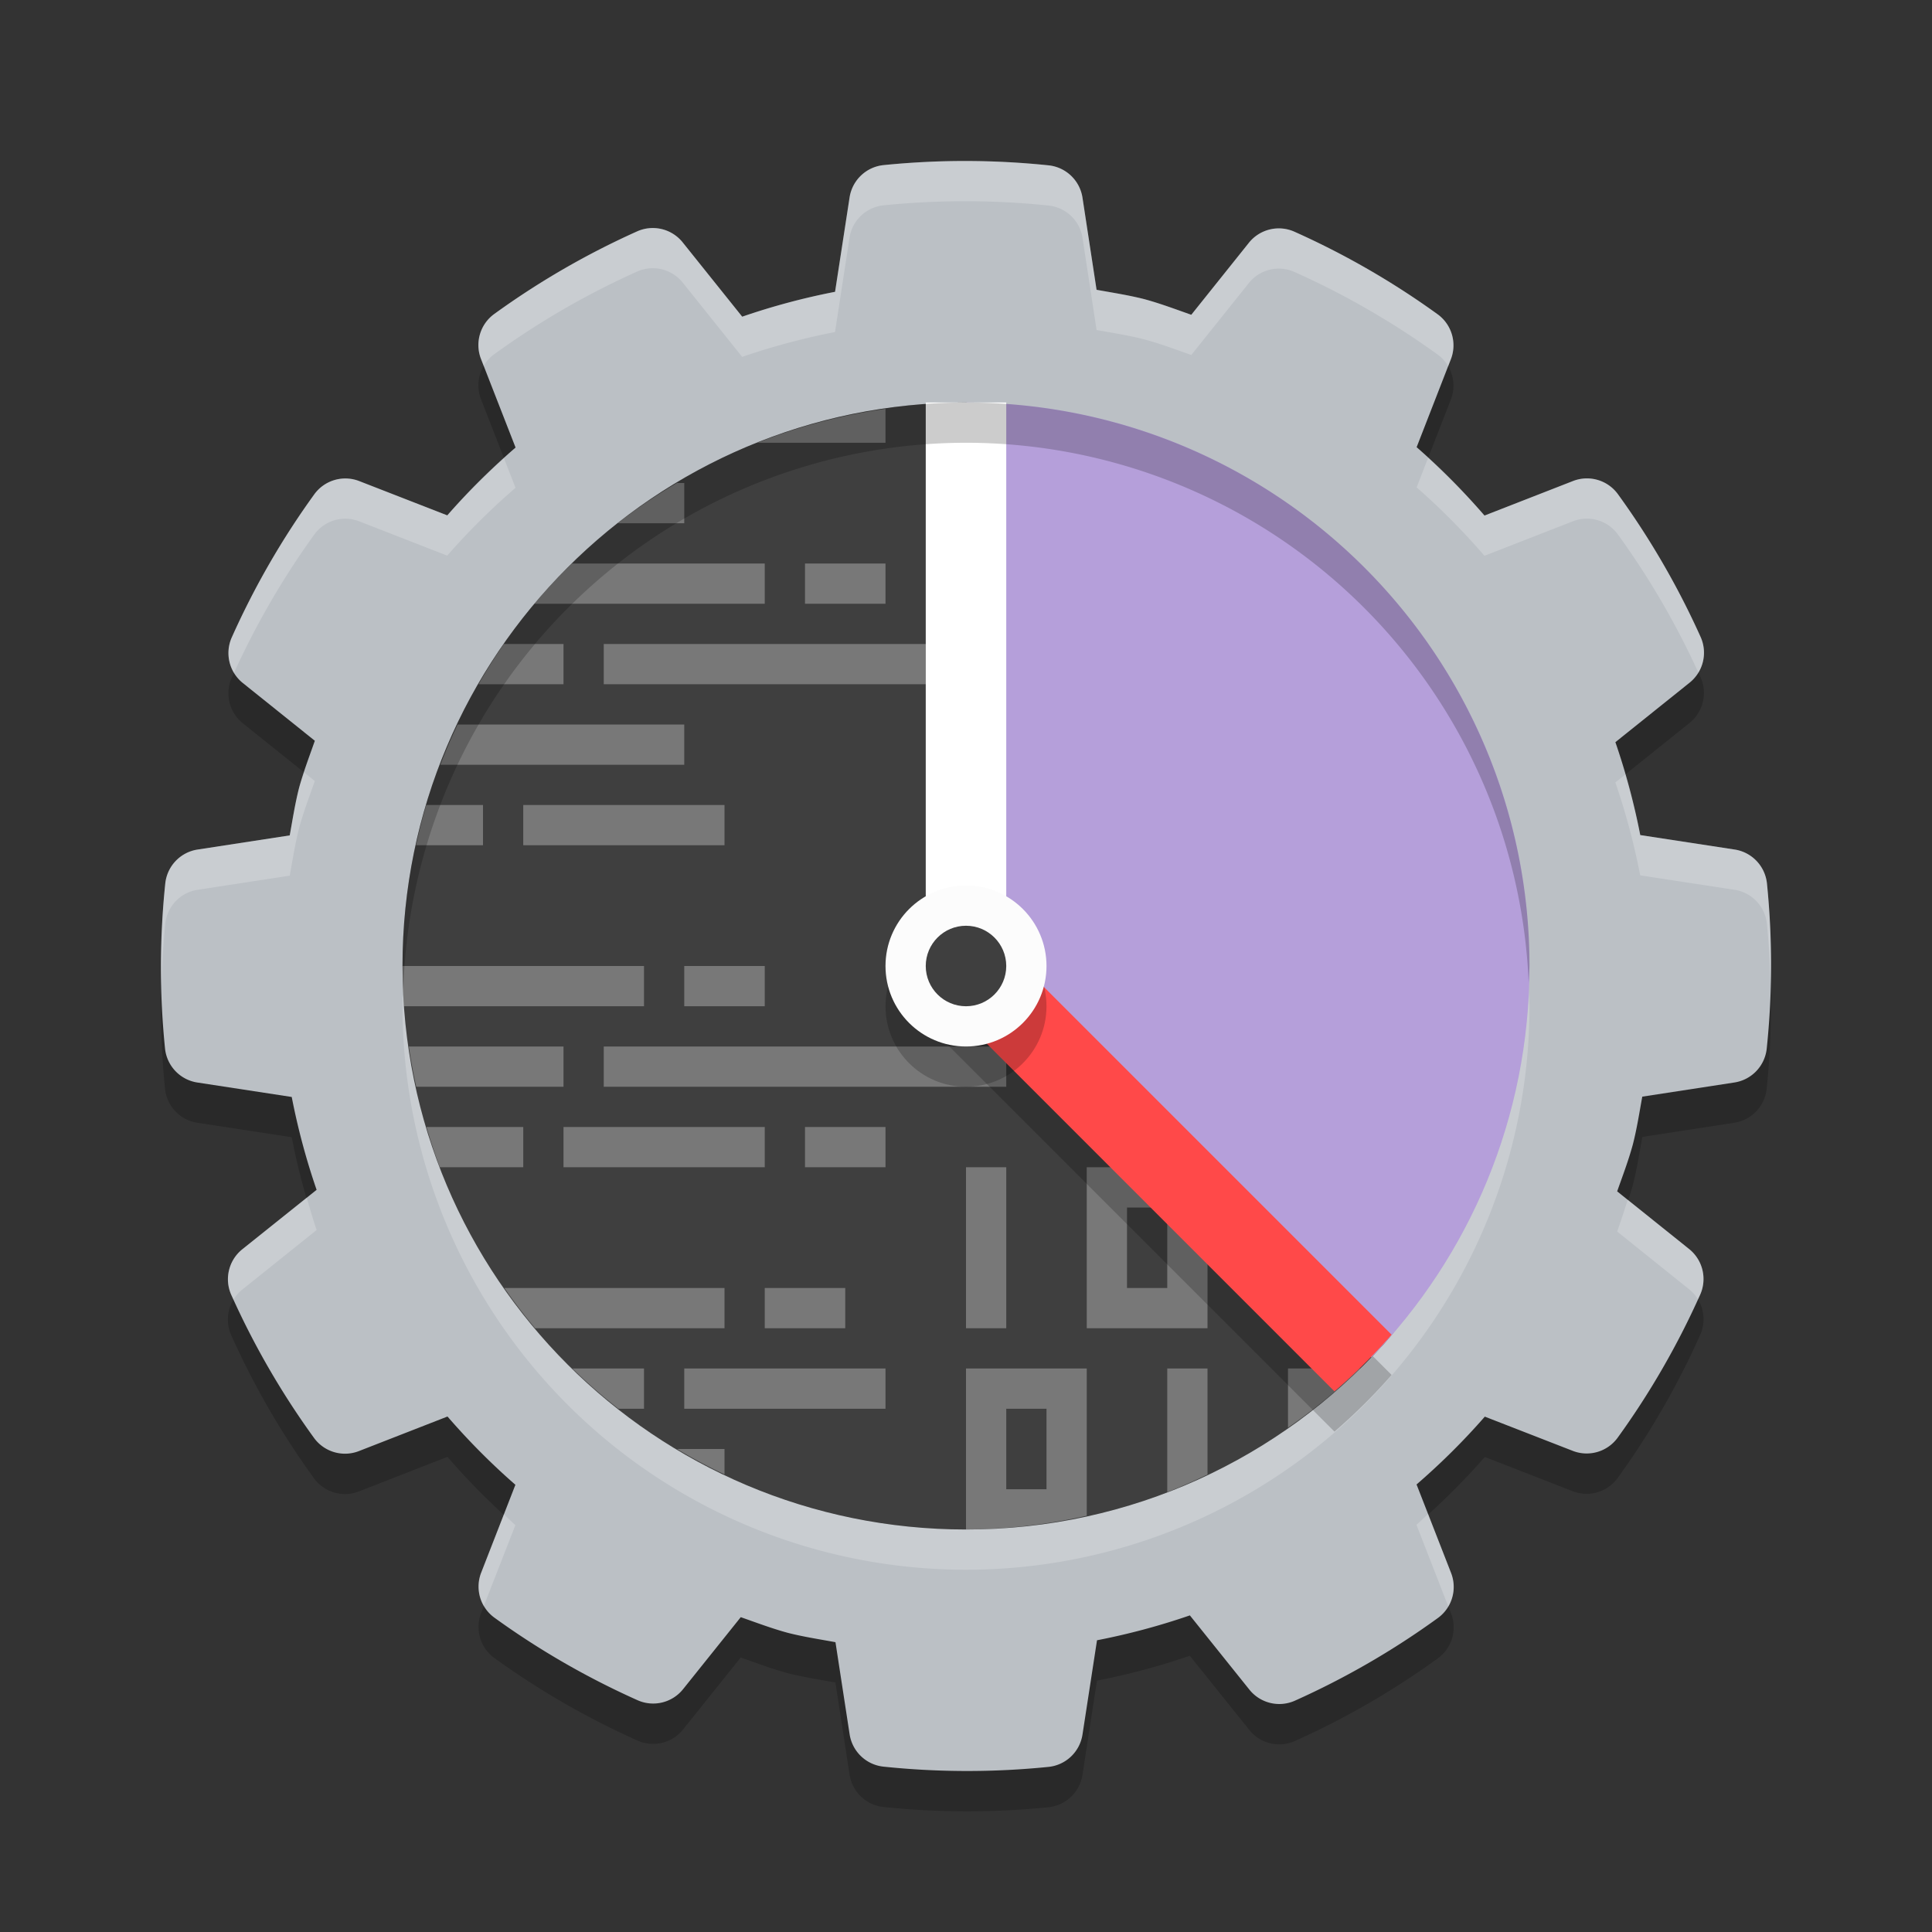 <svg xmlns="http://www.w3.org/2000/svg" width="48" height="48" version="1.1">
 <rect width="100%" height="100%" fill="#333333" stroke="none"/>
 <path style="opacity:0.2" d="m 24.054,5 c -0.702,-0.003 -1.404,0.032 -2.102,0.102 A 0.952,0.953 0 0 0 21.108,5.904 L 20.747,8.25 C 19.964,8.402 19.195,8.608 18.44,8.868 L 16.961,7.022 A 0.952,0.953 0 0 0 15.829,6.749 C 14.578,7.31 13.388,7.998 12.278,8.802 a 0.952,0.953 0 0 0 -0.327,1.118 l 0.858,2.199 c -0.604,0.522 -1.171,1.084 -1.696,1.685 L 8.926,12.953 a 0.952,0.953 0 0 0 -1.118,0.329 c -0.804,1.111 -1.49,2.303 -2.05,3.555 a 0.952,0.953 0 0 0 0.273,1.131 l 1.791,1.436 c -0.134,0.383 -0.28,0.762 -0.387,1.153 a 0.952,0.953 0 0 0 -0.004,0.015 c -0.1,0.39 -0.161,0.788 -0.233,1.183 l -2.29,0.352 a 0.952,0.953 0 0 0 -0.802,0.843 c -0.142,1.363 -0.144,2.737 -0.006,4.1 a 0.952,0.953 0 0 0 0.804,0.845 l 2.344,0.359 c 0.152,0.783 0.358,1.552 0.618,2.307 l -1.847,1.479 a 0.952,0.953 0 0 0 -0.273,1.135 c 0.561,1.251 1.249,2.441 2.054,3.551 a 0.952,0.953 0 0 0 1.118,0.327 l 2.199,-0.858 c 0.523,0.604 1.085,1.171 1.687,1.696 l -0.85,2.184 a 0.952,0.953 0 0 0 0.329,1.118 c 1.111,0.804 2.303,1.49 3.555,2.05 a 0.952,0.953 0 0 0 1.131,-0.273 l 1.434,-1.79 c 0.383,0.134 0.762,0.278 1.153,0.385 a 0.952,0.953 0 0 0 0.015,0.004 c 0.39,0.1 0.789,0.16 1.185,0.233 l 0.352,2.29 a 0.952,0.953 0 0 0 0.843,0.802 c 1.362,0.142 2.735,0.144 4.098,0.006 a 0.952,0.953 0 0 0 0.844,-0.802 l 0.361,-2.344 c 0.783,-0.152 1.552,-0.358 2.307,-0.618 l 1.479,1.845 a 0.952,0.953 0 0 0 1.133,0.273 c 1.251,-0.561 2.441,-1.249 3.551,-2.054 a 0.952,0.953 0 0 0 0.327,-1.118 l -0.858,-2.199 c 0.604,-0.522 1.171,-1.084 1.696,-1.685 l 2.184,0.85 a 0.952,0.953 0 0 0 1.118,-0.329 c 0.804,-1.111 1.49,-2.303 2.05,-3.555 a 0.952,0.953 0 0 0 -0.273,-1.131 l -1.789,-1.434 c 0.135,-0.383 0.28,-0.763 0.387,-1.155 a 0.952,0.953 0 0 0 0.004,-0.015 c 0.1,-0.39 0.161,-0.788 0.233,-1.183 L 43.09,27.894 a 0.952,0.953 0 0 0 0.802,-0.843 c 0.142,-1.363 0.144,-2.737 0.006,-4.1 a 0.952,0.953 0 0 0 -0.804,-0.845 l -2.344,-0.359 c -0.152,-0.784 -0.358,-1.553 -0.618,-2.308 l 1.845,-1.479 a 0.952,0.953 0 0 0 0.273,-1.133 c -0.562,-1.25 -1.251,-2.44 -2.055,-3.549 a 0.952,0.953 0 0 0 -1.116,-0.327 l -2.199,0.858 C 36.359,13.204 35.798,12.636 35.196,12.11 L 36.046,9.926 A 0.952,0.953 0 0 0 35.717,8.808 C 34.605,8.004 33.414,7.318 32.162,6.758 a 0.952,0.953 0 0 0 -1.133,0.273 l -1.432,1.79 C 29.215,8.687 28.835,8.543 28.444,8.436 a 0.952,0.953 0 0 0 -0.015,-0.004 C 28.039,8.333 27.64,8.272 27.244,8.2 L 26.894,5.912 A 0.952,0.953 0 0 0 26.052,5.108 C 25.388,5.039 24.721,5.003 24.054,5 Z"/>
 <path style="fill:#bbc0c5" d="m 24.054,4 c -0.702,-0.003 -1.404,0.032 -2.102,0.102 A 0.952,0.953 0 0 0 21.108,4.904 l -0.361,2.346 C 19.964,7.402 19.195,7.608 18.44,7.868 L 16.961,6.022 A 0.952,0.953 0 0 0 15.829,5.749 C 14.578,6.31 13.388,6.998 12.278,7.802 a 0.952,0.953 0 0 0 -0.327,1.118 l 0.858,2.199 c -0.604,0.522 -1.171,1.084 -1.696,1.685 L 8.926,11.953 a 0.952,0.953 0 0 0 -1.118,0.329 c -0.804,1.111 -1.49,2.303 -2.05,3.555 a 0.952,0.953 0 0 0 0.273,1.131 l 1.791,1.436 c -0.134,0.383 -0.28,0.762 -0.387,1.153 a 0.952,0.953 0 0 0 -0.004,0.015 c -0.1,0.39 -0.161,0.788 -0.233,1.183 l -2.29,0.352 a 0.952,0.953 0 0 0 -0.802,0.843 c -0.142,1.363 -0.144,2.737 -0.006,4.1 a 0.952,0.953 0 0 0 0.804,0.845 l 2.344,0.359 c 0.152,0.783 0.358,1.552 0.618,2.307 L 6.02,31.038 a 0.952,0.953 0 0 0 -0.273,1.135 c 0.561,1.251 1.249,2.441 2.054,3.551 a 0.952,0.953 0 0 0 1.118,0.327 l 2.199,-0.858 c 0.523,0.604 1.085,1.171 1.687,1.696 l -0.85,2.184 a 0.952,0.953 0 0 0 0.329,1.118 c 1.111,0.804 2.303,1.49 3.555,2.05 a 0.952,0.953 0 0 0 1.131,-0.273 l 1.434,-1.79 c 0.383,0.134 0.762,0.278 1.153,0.385 a 0.952,0.953 0 0 0 0.015,0.004 c 0.39,0.1 0.789,0.16 1.185,0.233 l 0.352,2.29 a 0.952,0.953 0 0 0 0.843,0.802 c 1.362,0.142 2.735,0.144 4.098,0.006 a 0.952,0.953 0 0 0 0.844,-0.802 l 0.361,-2.344 c 0.783,-0.152 1.552,-0.358 2.307,-0.618 l 1.479,1.845 a 0.952,0.953 0 0 0 1.133,0.273 c 1.251,-0.561 2.441,-1.249 3.551,-2.054 a 0.952,0.953 0 0 0 0.327,-1.118 l -0.858,-2.199 c 0.604,-0.522 1.171,-1.084 1.696,-1.685 l 2.184,0.85 a 0.952,0.953 0 0 0 1.118,-0.329 c 0.804,-1.111 1.49,-2.303 2.05,-3.555 A 0.952,0.953 0 0 0 41.967,31.033 l -1.789,-1.434 c 0.135,-0.383 0.28,-0.763 0.387,-1.155 a 0.952,0.953 0 0 0 0.004,-0.015 c 0.1,-0.39 0.161,-0.788 0.233,-1.183 l 2.29,-0.352 a 0.952,0.953 0 0 0 0.802,-0.843 c 0.142,-1.363 0.144,-2.737 0.006,-4.1 a 0.952,0.953 0 0 0 -0.804,-0.845 l -2.344,-0.359 c -0.152,-0.784 -0.358,-1.553 -0.618,-2.308 l 1.845,-1.479 a 0.952,0.953 0 0 0 0.273,-1.133 c -0.562,-1.25 -1.251,-2.44 -2.055,-3.549 a 0.952,0.953 0 0 0 -1.116,-0.327 l -2.199,0.858 C 36.359,12.204 35.798,11.636 35.196,11.11 L 36.046,8.926 A 0.952,0.953 0 0 0 35.717,7.808 C 34.605,7.004 33.414,6.318 32.162,5.758 a 0.952,0.953 0 0 0 -1.133,0.273 l -1.432,1.79 C 29.215,7.687 28.835,7.543 28.444,7.436 a 0.952,0.953 0 0 0 -0.015,-0.004 C 28.039,7.333 27.64,7.272 27.244,7.2 l -0.35,-2.288 A 0.952,0.953 0 0 0 26.052,4.108 C 25.388,4.039 24.721,4.003 24.054,4 Z"/>
 <path style="opacity:0.2;fill:#ffffff" d="M 24,39 A 14,14 0 0 1 10,25 14,14 0 0 1 10.021,24.414 14,14 0 0 0 24,38 14,14 0 0 0 37.979,24.586 14,14 0 0 1 38,25 14,14 0 0 1 24,39 Z"/>
 <path style="fill:#3f3f3f" d="m 35.233,24.307 c 0,3.619 1.394,6.61 -0.86,9.095 -2.561,2.824 -6.26,4.598 -10.373,4.598 -7.732,0 -14,-6.268 -14,-14 0,-7.732 6.268,-14 14,-14 C 25,10 35.233,16.575 35.233,24.307 Z"/>
 <path style="fill:#ffffff;opacity:0.3" d="M 22 10.158 A 14 14 0 0 0 18.818 11 L 22 11 L 22 10.158 z M 16.818 12 A 14 14 0 0 0 15.344 13 L 17 13 L 17 12 L 16.818 12 z M 14.207 14 A 14 14 0 0 0 13.277 15 L 19 15 L 19 14 L 14.207 14 z M 20 14 L 20 15 L 22 15 L 22 14 L 20 14 z M 12.518 16 A 14 14 0 0 0 11.889 17 L 14 17 L 14 16 L 12.518 16 z M 15 16 L 15 17 L 23 17 L 23 16 L 15 16 z M 11.369 18 A 14 14 0 0 0 10.941 19 L 17 19 L 17 18 L 11.369 18 z M 10.59 20 A 14 14 0 0 0 10.336 21 L 12 21 L 12 20 L 10.59 20 z M 13 20 L 13 21 L 18 21 L 18 20 L 13 20 z M 10 24 A 14 14 0 0 0 10.037 25 L 16 25 L 16 24 L 10 24 z M 17 24 L 17 25 L 19 25 L 19 24 L 17 24 z M 10.158 26 A 14 14 0 0 0 10.342 27 L 14 27 L 14 26 L 10.158 26 z M 15 26 L 15 27 L 25 27 L 25 26 L 15 26 z M 10.596 28 A 14 14 0 0 0 10.928 29 L 13 29 L 13 28 L 10.596 28 z M 14 28 L 14 29 L 19 29 L 19 28 L 14 28 z M 20 28 L 20 29 L 22 29 L 22 28 L 20 28 z M 24 29 L 24 33 L 25 33 L 25 29 L 24 29 z M 27 29 L 27 33 L 30 33 L 30 29 L 27 29 z M 32 29 L 32 33 L 33 33 L 33 29 L 32 29 z M 35 29 L 35 32.635 A 14 14 0 0 0 36 31.18 L 36 30 L 36.631 30 A 14 14 0 0 0 37.059 29 L 35 29 z M 28 30 L 29 30 L 29 32 L 28 32 L 28 30 z M 12.531 32 A 14 14 0 0 0 13.295 33 L 18 33 L 18 32 L 12.531 32 z M 19 32 L 19 33 L 21 33 L 21 32 L 19 32 z M 14.221 34 A 14 14 0 0 0 15.365 35 L 16 35 L 16 34 L 14.221 34 z M 17 34 L 17 35 L 22 35 L 22 34 L 17 34 z M 24 34 L 24 38 A 14 14 0 0 0 27 37.658 L 27 34 L 24 34 z M 29 34 L 29 37.072 A 14 14 0 0 0 30 36.633 L 30 34 L 29 34 z M 32 34 L 32 35.469 A 14 14 0 0 0 33.793 34 L 32 34 z M 25 35 L 26 35 L 26 37 L 25 37 L 25 35 z M 16.82 36 A 14 14 0 0 0 18 36.631 L 18 36 L 16.82 36 z"/>
 <path style="opacity:0.2" d="m 25,24.586 c 0,0.414 -2,0.828 -2,0.828 L 33.154,35.568 a 14,14 0 0 0 1.42,-1.408 z"/>
 <path style="fill:#b59fda" d="m 38,24 c 0,3.777 -1.496,7.206 -3.928,9.724 L 24,24 V 10 c 7.732,0 14,6.268 14,14 z"/>
 <path style="fill:#ffffff" d="m 23,10 v 14.414 l 2,-0.828 V 10 Z"/>
 <path style="fill:#ff4949" d="M 25 23.586 C 25 24 23 24.414 23 24.414 L 33.154 34.568 A 14 14 0 0 0 34.574 33.16 L 25 23.586 z"/>
 <circle style="opacity:0.2" cx="24" cy="25" r="2"/>
 <circle style="fill:#fcfcfc" cx="24" cy="24" r="2"/>
 <circle style="fill:#3f3f3f" cx="24" cy="24" r="1"/>
 <path style="opacity:0.2" d="M 24 10 A 14 14 0 0 0 10 24 A 14 14 0 0 0 10.021 24.586 A 14 14 0 0 1 24 11 A 14 14 0 0 1 37.979 24.414 A 14 14 0 0 0 38 24 A 14 14 0 0 0 24 10 z"/>
 <path style="opacity:0.2;fill:#ffffff" d="M 24.055 4 C 23.353 3.997 22.649 4.031 21.951 4.102 A 0.952 0.953 0 0 0 21.107 4.904 L 20.746 7.25 C 19.963 7.402 19.194 7.608 18.439 7.867 L 16.961 6.021 A 0.952 0.953 0 0 0 15.828 5.748 C 14.577 6.309 13.387 6.998 12.277 7.803 A 0.952 0.953 0 0 0 11.951 8.92 L 12.018 9.09 A 0.952 0.953 0 0 1 12.277 8.803 C 13.387 7.998 14.577 7.309 15.828 6.748 A 0.952 0.953 0 0 1 16.961 7.021 L 18.439 8.867 C 19.194 8.608 19.963 8.402 20.746 8.25 L 21.107 5.904 A 0.952 0.953 0 0 1 21.951 5.102 C 22.649 5.031 23.353 4.997 24.055 5 C 24.722 5.002 25.387 5.038 26.051 5.107 A 0.952 0.953 0 0 1 26.895 5.912 L 27.244 8.199 C 27.64 8.271 28.04 8.332 28.43 8.432 A 0.952 0.953 0 0 1 28.443 8.436 C 28.835 8.542 29.215 8.686 29.598 8.82 L 31.029 7.031 A 0.952 0.953 0 0 1 32.162 6.758 C 33.414 7.318 34.605 8.005 35.717 8.809 A 0.952 0.953 0 0 1 35.98 9.098 L 36.047 8.926 A 0.952 0.953 0 0 0 35.717 7.809 C 34.605 7.005 33.414 6.318 32.162 5.758 A 0.952 0.953 0 0 0 31.029 6.031 L 29.598 7.82 C 29.215 7.686 28.835 7.542 28.443 7.436 A 0.952 0.953 0 0 0 28.43 7.432 C 28.04 7.332 27.64 7.271 27.244 7.199 L 26.895 4.912 A 0.952 0.953 0 0 0 26.051 4.107 C 25.387 4.038 24.722 4.002 24.055 4 z M 35.48 11.377 L 35.195 12.109 C 35.797 12.635 36.358 13.204 36.881 13.809 L 39.08 12.951 A 0.952 0.953 0 0 1 40.195 13.277 C 40.974 14.352 41.644 15.504 42.195 16.711 A 0.952 0.953 0 0 0 42.252 15.828 C 41.69 14.578 41 13.387 40.195 12.277 A 0.952 0.953 0 0 0 39.08 11.951 L 36.881 12.809 C 36.444 12.303 35.973 11.828 35.48 11.377 z M 12.521 11.385 C 12.026 11.833 11.551 12.302 11.111 12.805 L 8.926 11.953 A 0.952 0.953 0 0 0 7.809 12.281 C 7.005 13.393 6.318 14.584 5.758 15.836 A 0.952 0.953 0 0 0 5.814 16.717 C 6.364 15.509 7.031 14.357 7.809 13.281 A 0.952 0.953 0 0 1 8.926 12.953 L 11.111 13.805 C 11.637 13.203 12.204 12.641 12.809 12.119 L 12.521 11.385 z M 7.559 19.191 C 7.519 19.314 7.469 19.433 7.436 19.557 A 0.952 0.953 0 0 0 7.432 19.572 C 7.332 19.962 7.271 20.36 7.199 20.756 L 4.91 21.107 A 0.952 0.953 0 0 0 4.107 21.949 C 4.018 22.803 3.993 23.661 4.014 24.518 C 4.027 23.994 4.053 23.471 4.107 22.949 A 0.952 0.953 0 0 1 4.91 22.107 L 7.199 21.756 C 7.271 21.36 7.332 20.962 7.432 20.572 A 0.952 0.953 0 0 1 7.436 20.557 C 7.543 20.165 7.688 19.787 7.822 19.404 L 7.559 19.191 z M 40.379 19.242 L 40.133 19.439 C 40.392 20.194 40.598 20.964 40.75 21.748 L 43.094 22.107 A 0.952 0.953 0 0 1 43.898 22.951 C 43.95 23.46 43.974 23.971 43.986 24.482 C 44.008 23.638 43.984 22.792 43.898 21.951 A 0.952 0.953 0 0 0 43.094 21.107 L 40.75 20.748 C 40.651 20.24 40.523 19.739 40.379 19.242 z M 7.621 29.756 L 6.02 31.039 A 0.952 0.953 0 0 0 5.746 32.172 C 5.764 32.211 5.785 32.248 5.803 32.287 A 0.952 0.953 0 0 1 6.02 32.039 L 7.867 30.559 C 7.776 30.294 7.699 30.024 7.621 29.756 z M 40.441 29.809 C 40.355 30.072 40.27 30.336 40.178 30.598 L 41.967 32.033 A 0.952 0.953 0 0 1 42.184 32.281 C 42.202 32.242 42.223 32.204 42.24 32.164 A 0.952 0.953 0 0 0 41.967 31.033 L 40.441 29.809 z M 35.479 37.617 C 35.382 37.705 35.29 37.797 35.191 37.883 L 35.982 39.912 A 0.952 0.953 0 0 0 36.049 39.082 L 35.479 37.617 z M 12.52 37.623 L 11.953 39.074 A 0.952 0.953 0 0 0 12.02 39.902 L 12.805 37.891 C 12.706 37.805 12.616 37.711 12.52 37.623 z"/>
</svg>
